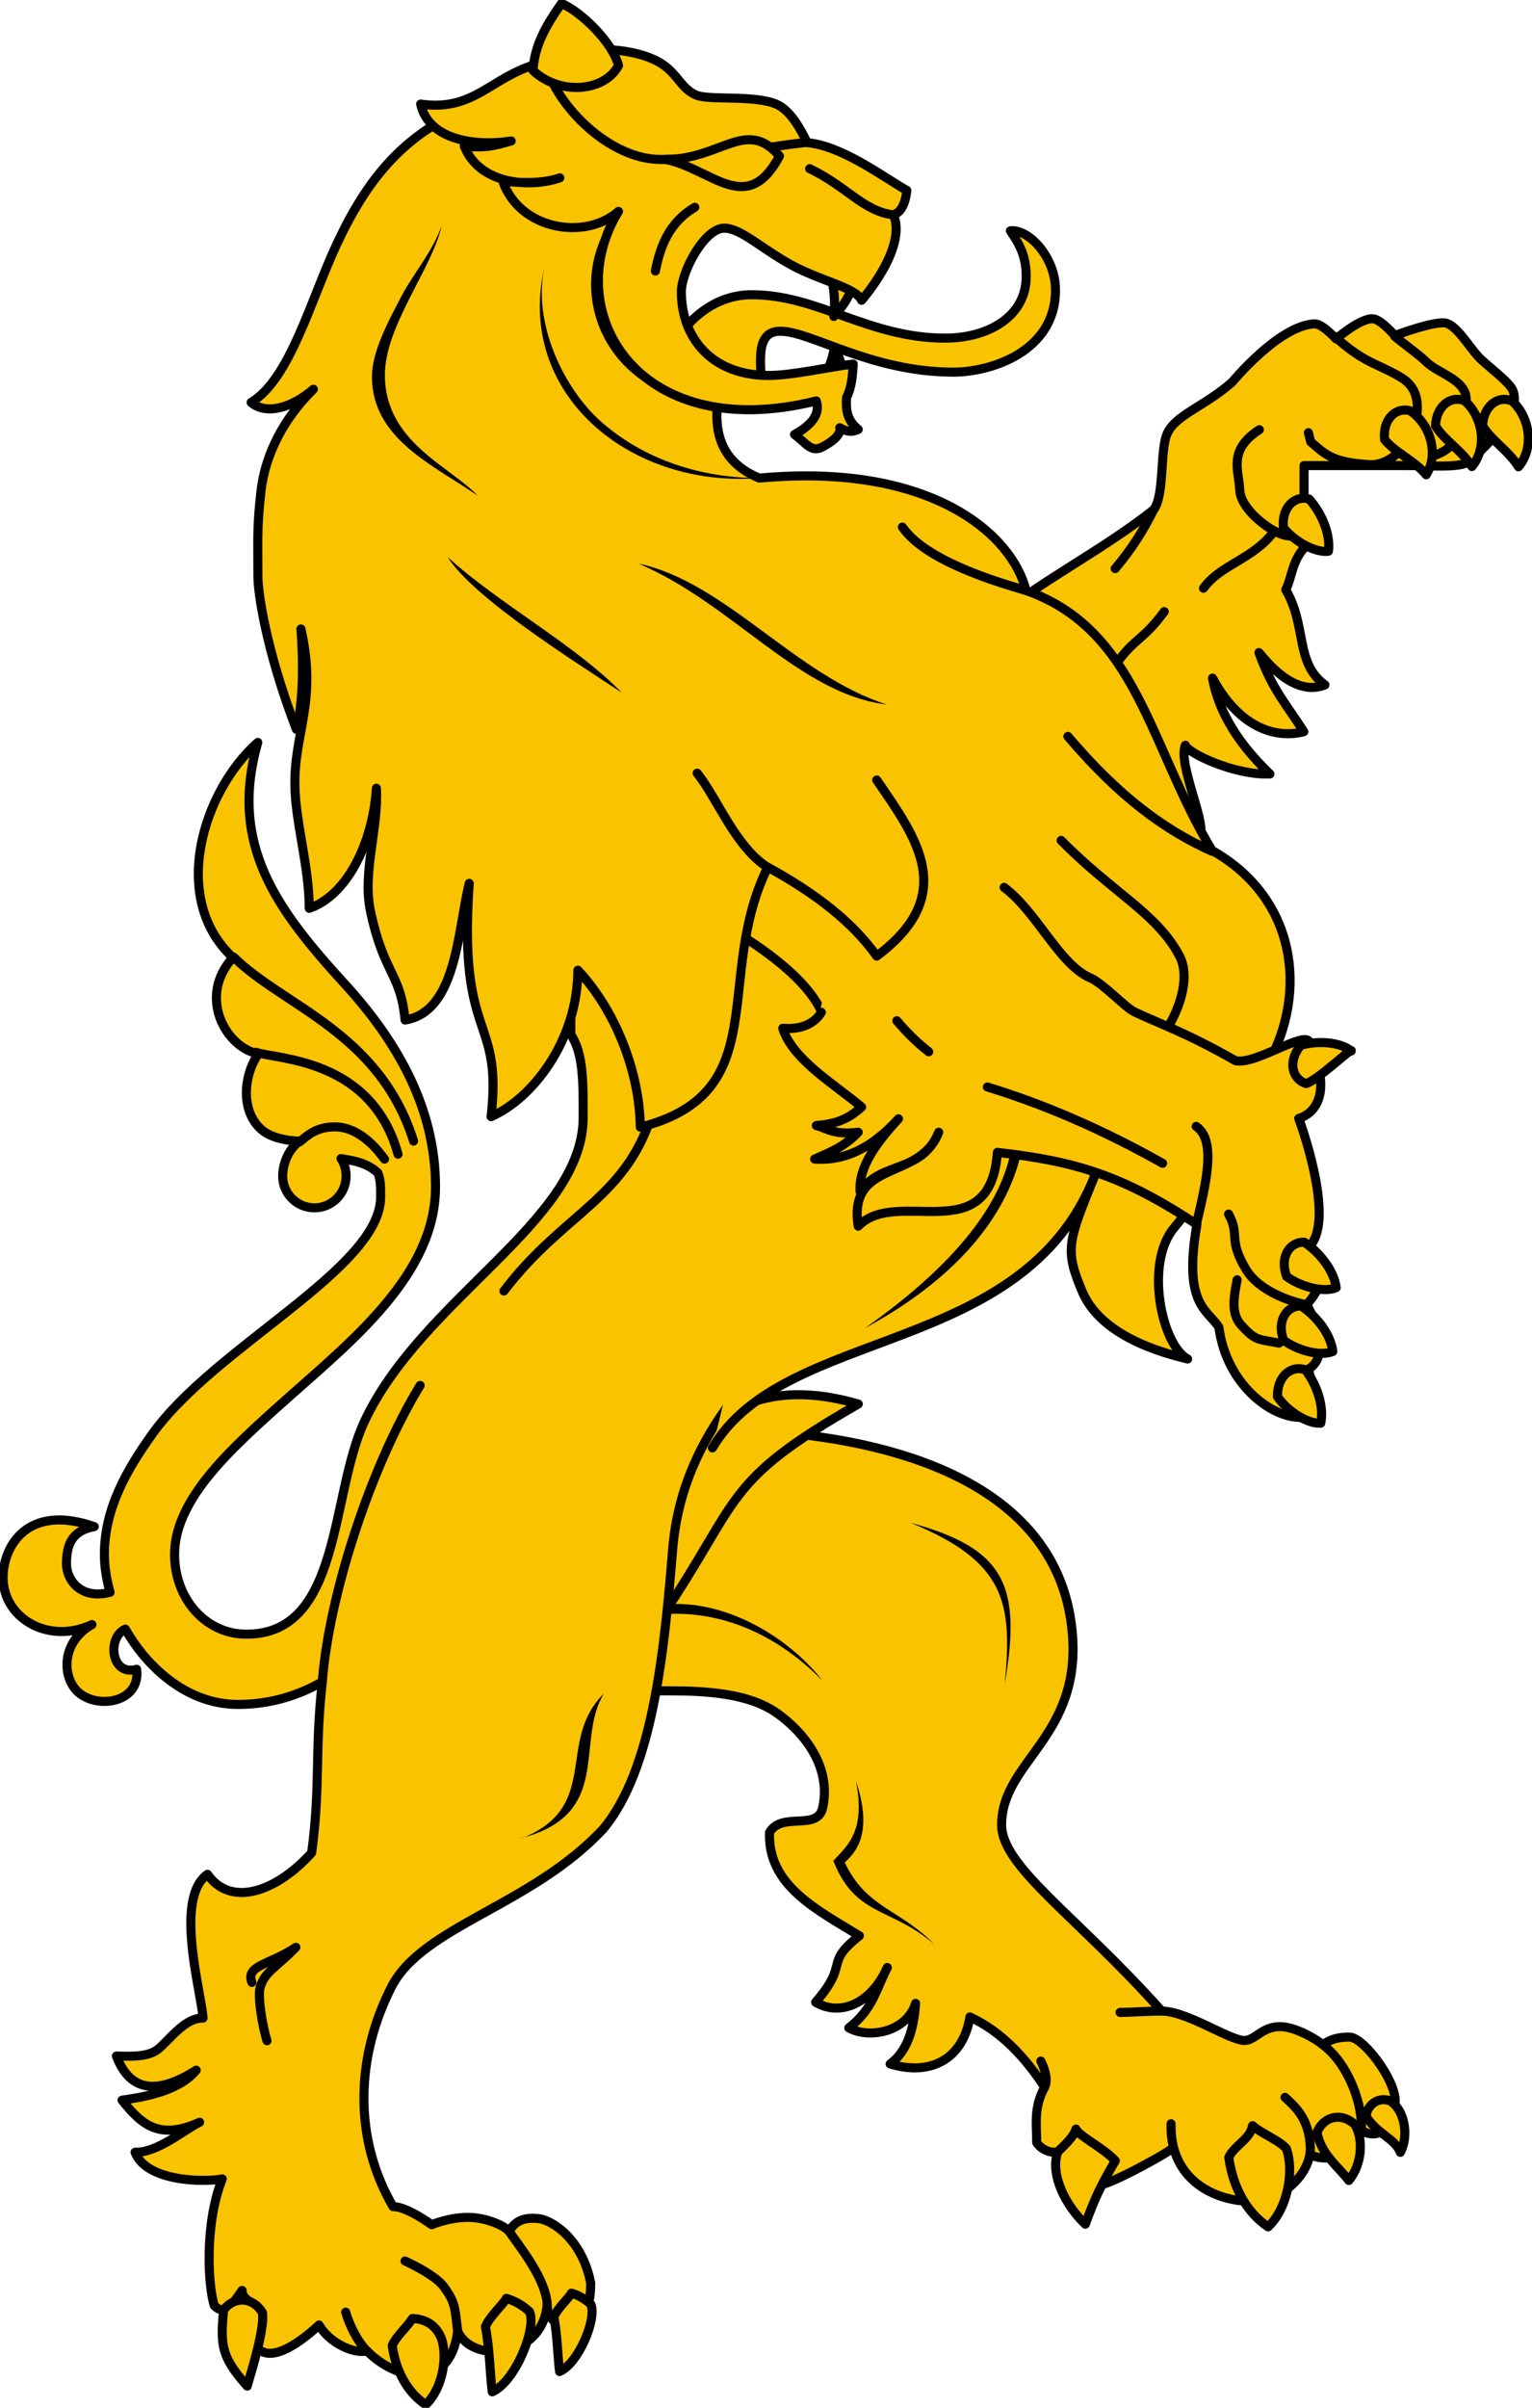 <?xml version="1.0" encoding="UTF-8" standalone="no"?>
<!-- Created with Inkscape (http://www.inkscape.org/) -->

<svg
   xmlns:dc="http://purl.org/dc/elements/1.1/"
   xmlns:cc="http://creativecommons.org/ns#"
   xmlns:rdf="http://www.w3.org/1999/02/22-rdf-syntax-ns#"
   xmlns:svg="http://www.w3.org/2000/svg"
   xmlns="http://www.w3.org/2000/svg"
   xmlns:sodipodi="http://sodipodi.sourceforge.net/DTD/sodipodi-0.dtd"
   xmlns:inkscape="http://www.inkscape.org/namespaces/inkscape"
   width="143.709mm"
   height="225.778mm"
   viewBox="0 0 509.207 800"
   id="svg5136"
   version="1.1"
   inkscape:version="0.91 r13725"
   sodipodi:docname="StylisedLion11.svg">
  <defs
     id="defs5138" />
  <sodipodi:namedview
     id="base"
     pagecolor="#ffffff"
     bordercolor="#666666"
     borderopacity="1.0"
     inkscape:pageopacity="0.0"
     inkscape:pageshadow="2"
     inkscape:zoom="0.83750003"
     inkscape:cx="254.60337"
     inkscape:cy="399.99999"
     inkscape:document-units="px"
     inkscape:current-layer="layer1"
     showgrid="false"
     fit-margin-top="0"
     fit-margin-left="0"
     fit-margin-right="0"
     fit-margin-bottom="0"
     inkscape:window-width="1600"
     inkscape:window-height="837"
     inkscape:window-x="-8"
     inkscape:window-y="-8"
     inkscape:window-maximized="1" />
  <g
     inkscape:label="Layer 1"
     inkscape:groupmode="layer"
     id="layer1"
     transform="translate(1254.313,870.082)">
    <g
       transform="matrix(2.408,0,0,2.408,-50.411,-1062.73)"
       id="g9701">
      <g
         id="g3676"
         transform="matrix(1.25,0,0,-1.25,-390.296,277.831)">
        <path
           id="path3678"
           d="m 0,0 c 16.333,-1.75 29.386,-8.13 30.666,-21.833 1.089,-11.651 -7.792,-14.279 -7.792,-21.346 0,-4.629 8.259,-9.998 17.681,-20.55 2.792,0 7.497,-3.241 9.118,-3.241 1.215,0 1.931,1.528 3.933,1.528 1.636,0 3.92,-1.311 4.722,-1.991 0.964,0.647 1.775,0.834 2.962,0.834 1.533,0 5.045,-4.664 5.045,-7.035 0,-3.349 -2.192,-4.295 -3.749,-3.24 -0.249,-2.728 -4.339,-3.988 -6.155,-2.314 l -14.682,0.313 c -0.937,-0.786 -8.95,-5.1 -8,-3.75 0.792,1.125 -0.458,4.458 -2.458,4.583 -1.375,-0.541 -1.667,-0.666 -2.208,-1.221 -0.876,-0.195 -1.876,0.305 -2.334,1.013 0,1.875 -0.375,3.875 0.875,6.125 -2.125,3.25 -4.75,6.125 -8.25,7.75 -0.75,-4.625 -4.312,-6.563 -8.812,-5.188 1.843,1.375 2.593,3.657 2.812,6.688 -0.963,-3.152 -5.124,-3.958 -7.374,-2.708 2.666,2.083 2.979,4.178 4.25,6.666 C 8.416,-63 5,-64.333 2.333,-62.75 c 3.833,4.417 0.833,4.167 4.833,7.333 -4.601,2.839 -10.167,5.542 -9.917,11.417 1.363,2.336 5.318,0.091 5.875,2.75 1.125,5.375 -3.314,9.253 -5.281,10.562 -3.643,2.423 -9.391,2.313 -13.094,2.313 l -3.102,0 0.034,30.833 L 0,0 Z"
           inkscape:connector-curvature="0"
           style="fill:#f9c300" />
      </g>
      <g
         id="g3680"
         transform="matrix(1.25,0,0,-1.25,-390.296,277.831)">
        <path
           id="path3682"
           d="m 0,0 c 16.333,-1.75 29.386,-8.13 30.666,-21.833 1.089,-11.651 -7.792,-14.279 -7.792,-21.346 0,-4.629 8.259,-9.998 17.681,-20.55 2.792,0 7.497,-3.241 9.118,-3.241 1.215,0 1.931,1.528 3.933,1.528 1.636,0 3.92,-1.311 4.722,-1.991 0.964,0.647 1.775,0.834 2.962,0.834 1.533,0 5.045,-4.664 5.045,-7.035 0,-3.349 -2.192,-4.295 -3.749,-3.24 -0.249,-2.728 -4.339,-3.988 -6.155,-2.314 l -14.682,0.313 c -0.937,-0.786 -8.95,-5.1 -8,-3.75 0.792,1.125 -0.458,4.458 -2.458,4.583 -1.375,-0.541 -1.667,-0.666 -2.208,-1.221 -0.876,-0.195 -1.876,0.305 -2.334,1.013 0,1.875 -0.375,3.875 0.875,6.125 -2.125,3.25 -4.75,6.125 -8.25,7.75 -0.75,-4.625 -4.312,-6.563 -8.812,-5.188 1.843,1.375 2.593,3.657 2.812,6.688 -0.963,-3.152 -5.124,-3.958 -7.374,-2.708 2.666,2.083 2.979,4.178 4.25,6.666 C 8.416,-63 5,-64.333 2.333,-62.75 c 3.833,4.417 0.833,4.167 4.833,7.333 -4.601,2.839 -10.167,5.542 -9.917,11.417 1.363,2.336 5.318,0.091 5.875,2.75 1.125,5.375 -3.314,9.253 -5.281,10.562 -3.643,2.423 -9.391,2.313 -13.094,2.313 l -3.102,0 0.034,30.833 L 0,0 Z"
           inkscape:connector-curvature="0"
           style="fill:none;stroke:#000000;strokeWidth:0.75;stroke-linecap:round;stroke-linejoin:round" />
      </g>
      <g
         id="g3684"
         transform="matrix(1.25,0,0,-1.25,-360.496,111.851)">
        <path
           id="path3686"
           d="m 0,0 c 1.062,-1.554 1.748,-2.845 1.748,-5.049 0,-4.459 -4.276,-6.797 -8.933,-6.797 -8.5,0 -14.006,4.79 -21.361,4.79 -7.08,0 -10.235,-7.938 -10.744,-9.839 l 11.78,0 c 0,2.3 -0.712,5.811 2.093,5.811 3.435,0 10.007,-4.516 19.139,-4.516 4.04,0 11.262,2.218 11.262,9.062 C 4.984,-2.85 1.951,0.256 0,0"
           inkscape:connector-curvature="0"
           style="fill:#f9c300" />
      </g>
      <g
         id="g3688"
         transform="matrix(1.25,0,0,-1.25,-360.496,111.851)">
        <path
           id="path3690"
           d="m 0,0 c 1.062,-1.554 1.748,-2.845 1.748,-5.049 0,-4.459 -4.276,-6.797 -8.933,-6.797 -8.5,0 -14.006,4.79 -21.361,4.79 -7.08,0 -10.235,-7.938 -10.744,-9.839 l 11.78,0 c 0,2.3 -0.712,5.811 2.093,5.811 3.435,0 10.007,-4.516 19.139,-4.516 4.04,0 11.262,2.218 11.262,9.062 C 4.984,-2.85 1.951,0.256 0,0 Z"
           inkscape:connector-curvature="0"
           style="fill:none;stroke:#000000;strokeWidth:0.75;stroke-linecap:round;stroke-linejoin:round" />
      </g>
      <g
         id="g3692"
         transform="matrix(1.25,0,0,-1.25,-406.716,301.311)">
        <path
           id="path3694"
           d="M 0,0 C 6.596,0.025 12.956,-4.222 16.241,-8.49 10.945,-3.093 4.854,-0.829 -0.903,-1.11"
           inkscape:connector-curvature="0" />
      </g>
      <g
         id="g3696"
         transform="matrix(1.25,0,0,-1.25,-381.486,266.661)">
        <path
           id="path3698"
           d="m -33.709,-18.925 c 13.859,2.679 15.929,18.43 33.709,13.268 -15.178,-8.679 -12.799,-10.35 -21.846,-23.688 l -18.328,0 6.465,10.42 z"
           inkscape:connector-curvature="0"
           style="fill:#f9c300;stroke:#000000;strokeWidth:0.75;stroke-linecap:round;stroke-linejoin:round" />
      </g>
      <g
         id="g3700"
         transform="matrix(1.25,0,0,-1.25,-464.376,182.441)">
        <path
           id="path3702"
           d="m 0,0 c -3.236,-11.286 2.067,-18.411 9.625,-26.688 5.835,-6.39 10.001,-13.727 10,-22.375 0,-4.925 -2.376,-9.119 -5.375,-12.749 -2.999,-3.631 -6.722,-6.824 -10.312,-10 -3.591,-3.177 -7.103,-6.298 -9.501,-9.313 -2.397,-3.015 -3.625,-5.791 -3.625,-8.5 0,-4.845 3.378,-8.812 7.938,-8.812 10.507,0 9.226,15.338 13.014,23.459 6.355,13.622 24.166,22.117 24.166,33.583 0,3.876 0.042,7.073 -1.367,9.145 l 0,23.625 34.562,0 L 55.5,-68.937 c -5.786,-6.152 -9.067,-12.605 -9.687,-20.125 -0.926,-11.228 -2.175,-24.308 -7.675,-30.878 -7.925,-8.5 -19.933,-10.7 -23.375,-17.43 -3.922,-7.67 -4.25,-16.69 0.175,-24.25 1.55,0 4.262,-2 4.262,-2 0,0 1.876,0.81 4,0.81 1.93,0 4.013,-0.87 4.563,-1.56 0.784,1.45 2.059,1.53 3.187,1.43 1.5,-0.12 4.875,-2.25 5.813,-7.12 0.012,-6.53 -4.575,-5.44 -4.825,-2.56 -0.665,-5.88 -8.355,-6.3 -9.863,-2.75 -0.849,-6.71 -6.748,-5.49 -10.012,-2.19 -1.655,-0.35 -4.3,1.06 -5.3,2.87 -2.688,-2.5 -5.525,-4.06 -6.813,-2.5 1.438,5.57 -1.624,4.5 -1.687,6.32 -1.185,-1.7 -1.855,-2.84 -3.063,-1.69 -0.687,2.12 -1.122,8.94 0.875,14 -1.773,-0.38 -8.375,-0.38 -9.625,2.94 2.438,-0.07 5.25,2.37 7.125,3.31 -4.437,-2 -6.375,-0.31 -8.562,2.44 2.187,0.31 6.25,0.93 8.187,3.31 -5,-3.19 -7.562,-1.75 -8.812,1.56 1.062,0 3.062,-0.19 4.312,0.56 1.25,0.75 3.063,3.69 5.25,3.63 -0.136,2.7 -3.25,13.25 0.5,15.87 2.5,-3.62 7.5,-2.06 11.5,2.38 0.998,7.45 0.314,11.16 1.175,18.87 -2.604,-1.49 -5.715,-2.5 -9.313,-2.5 -4.351,0 -7.95,2.44 -10.5,5.5 -0.727,0.878 -1.368,1.821 -1.937,2.815 -2.021,-0.886 -1.638,-5.235 1.25,-4.435 0.501,-3.92 -5.007,-4.56 -6.875,-2.07 -1.378,1.84 -1.203,5.219 1.937,7.005 -4.818,-2.24 -9.812,0.711 -9.812,5.188 0,3.509 2.731,8.191 10.062,5.625 -2.462,-0.461 -3.062,-1.968 -3.062,-4.125 0.001,-1.658 1.485,-3.981 4.812,-3.125 -0.375,1.352 -0.625,2.749 -0.625,4.187 0,5.097 2.503,9.388 5.313,13.313 6.905,9.645 25.188,18.254 25.188,26.125 0,0.975 0.032,1.867 -0.313,2.687 -1.245,1.106 -2.532,1.307 -4.062,1.562 0.377,-0.558 0.562,-1.213 0.562,-1.937 0,-1.929 -1.57,-3.5 -3.5,-3.5 -1.929,0 -3.5,1.571 -3.5,3.5 0,1.429 0.679,3.009 1.875,3.875 -0.968,-0.031 -3.019,0.268 -4.125,1.187 -2.507,2.085 -2.038,6.152 -0.437,8.438 -3.576,0.676 -6.761,6.284 -2.813,10.625 C -9.759,-17.251 -6.08,-5.377 0,0"
           inkscape:connector-curvature="0"
           style="fill:#f9c300" />
      </g>
      <g
         id="g3704"
         transform="matrix(1.25,0,0,-1.25,-464.376,182.441)">
        <path
           id="path3706"
           d="m 0,0 c -3.236,-11.286 2.067,-18.411 9.625,-26.688 5.835,-6.39 10.001,-13.727 10,-22.375 0,-4.925 -2.376,-9.119 -5.375,-12.749 -2.999,-3.631 -6.722,-6.824 -10.312,-10 -3.591,-3.177 -7.103,-6.298 -9.501,-9.313 -2.397,-3.015 -3.625,-5.791 -3.625,-8.5 0,-4.845 3.378,-8.812 7.938,-8.812 10.507,0 9.226,15.338 13.014,23.459 6.355,13.622 24.166,22.117 24.166,33.583 0,3.876 0.042,7.073 -1.367,9.145 l 0,23.625 34.562,0 L 55.5,-68.937 c -5.786,-6.152 -9.067,-12.605 -9.687,-20.125 -0.926,-11.228 -2.175,-24.308 -7.675,-30.878 -7.925,-8.5 -19.933,-10.7 -23.375,-17.43 -3.922,-7.67 -4.25,-16.69 0.175,-24.25 1.55,0 4.262,-2 4.262,-2 0,0 1.876,0.81 4,0.81 1.93,0 4.013,-0.87 4.563,-1.56 0.784,1.45 2.059,1.53 3.187,1.43 1.5,-0.12 4.875,-2.25 5.813,-7.12 0.012,-6.53 -4.575,-5.44 -4.825,-2.56 -0.665,-5.88 -8.355,-6.3 -9.863,-2.75 -0.849,-6.71 -6.748,-5.49 -10.012,-2.19 -1.655,-0.35 -4.3,1.06 -5.3,2.87 -2.688,-2.5 -5.525,-4.06 -6.813,-2.5 1.438,5.57 -1.624,4.5 -1.687,6.32 -1.185,-1.7 -1.855,-2.84 -3.063,-1.69 -0.687,2.12 -1.122,8.94 0.875,14 -1.773,-0.38 -8.375,-0.38 -9.625,2.94 2.438,-0.07 5.25,2.37 7.125,3.31 -4.437,-2 -6.375,-0.31 -8.562,2.44 2.187,0.31 6.25,0.93 8.187,3.31 -5,-3.19 -7.562,-1.75 -8.812,1.56 1.062,0 3.062,-0.19 4.312,0.56 1.25,0.75 3.063,3.69 5.25,3.63 -0.136,2.7 -3.25,13.25 0.5,15.87 2.5,-3.62 7.5,-2.06 11.5,2.38 0.998,7.45 0.314,11.16 1.175,18.87 -2.604,-1.49 -5.715,-2.5 -9.313,-2.5 -4.351,0 -7.95,2.44 -10.5,5.5 -0.727,0.878 -1.368,1.821 -1.937,2.815 -2.021,-0.886 -1.638,-5.235 1.25,-4.435 0.501,-3.92 -5.007,-4.56 -6.875,-2.07 -1.378,1.84 -1.203,5.219 1.937,7.005 -4.818,-2.24 -9.812,0.711 -9.812,5.188 0,3.509 2.731,8.191 10.062,5.625 -2.462,-0.461 -3.062,-1.968 -3.062,-4.125 0.001,-1.658 1.485,-3.981 4.812,-3.125 -0.375,1.352 -0.625,2.749 -0.625,4.187 0,5.097 2.503,9.388 5.313,13.313 6.905,9.645 25.188,18.254 25.188,26.125 0,0.975 0.032,1.867 -0.313,2.687 -1.245,1.106 -2.532,1.307 -4.062,1.562 0.377,-0.558 0.562,-1.213 0.562,-1.937 0,-1.929 -1.57,-3.5 -3.5,-3.5 -1.929,0 -3.5,1.571 -3.5,3.5 0,1.429 0.679,3.009 1.875,3.875 -0.968,-0.031 -3.019,0.268 -4.125,1.187 -2.507,2.085 -2.038,6.152 -0.437,8.438 -3.576,0.676 -6.761,6.284 -2.813,10.625 C -9.759,-17.251 -6.08,-5.377 0,0 Z"
           inkscape:connector-curvature="0"
           style="fill:none;stroke:#000000;strokeWidth:0.75;stroke-linecap:round;stroke-linejoin:round" />
      </g>
      <g
         id="g3708"
         transform="matrix(1.25,0,0,-1.25,-409.696,232.751)">
        <path
           id="path3710"
           d="M 0,0 C -2.731,-10.06 -9.907,-11.523 -16.565,-20.31"
           inkscape:connector-curvature="0"
           style="fill:none;stroke:#000000;strokeWidth:0.75;stroke-linecap:round;stroke-linejoin:round" />
      </g>
      <g
         id="g3712"
         transform="matrix(1.25,0,0,-1.25,-441.966,271.161)">
        <path
           id="path3714"
           d="M 0,0 C -5.5,-9 -10.083,-23.25 -10.805,-32.709"
           inkscape:connector-curvature="0"
           style="fill:none;stroke:#000000;strokeWidth:0.75;stroke-linecap:round;stroke-linejoin:round" />
      </g>
      <g
         id="g3716"
         transform="matrix(1.25,0,0,-1.25,-364.136,166.481)">
        <path
           id="path3718"
           d="m 0,0 0,-23.586 23.789,0.371 c 0.968,1.203 -2.442,8.095 -1.554,10.132 0.215,-0.834 5.416,-3.334 9.333,-3.167 -2.417,2.333 -5.5,5.917 -6.333,10.583 3.083,-5.75 7.25,-6.666 10.083,-5.916 -1.916,3 -3.5,4.666 -4.957,8.733 0.618,-0.683 3.79,-4.983 7.29,-3.567 -3.333,2.417 -1.977,6.529 -4.333,10.5 0.662,1.248 0.681,3.121 2.024,4.595 l 0,9.113 11.205,0 c 3.364,0 6.426,-0.329 7.328,0.649 1.222,1.327 5.594,5.015 4.526,7.643 -0.396,0.98 -2.963,2.8 -3.833,3.75 -1.004,1.099 -2.328,3.329 -3.5,3.667 -1.205,0.348 -5.71,-1.359 -5.71,-1.359 0,0 -1.499,1.78 -2.407,1.851 -1.387,0.109 -4.072,-2.221 -4.072,-2.221 0,0 -1.53,1.714 -2.407,1.666 C 32.502,33.217 27.401,27 27.401,27 24.226,24.236 21.202,23.421 20.235,21.333 19.417,19.569 19.95,14.465 18.735,12.917 12.568,8.083 6.568,5.333 0,0"
           inkscape:connector-curvature="0"
           style="fill:#f9c300" />
      </g>
      <g
         id="g3720"
         transform="matrix(1.25,0,0,-1.25,-364.136,166.481)">
        <path
           id="path3722"
           d="m 0,0 0,-23.586 23.789,0.371 c 0.968,1.203 -2.442,8.095 -1.554,10.132 0.215,-0.834 5.416,-3.334 9.333,-3.167 -2.417,2.333 -5.5,5.917 -6.333,10.583 3.083,-5.75 7.25,-6.666 10.083,-5.916 -1.916,3 -3.5,4.666 -4.957,8.733 0.618,-0.683 3.79,-4.983 7.29,-3.567 -3.333,2.417 -1.977,6.529 -4.333,10.5 0.662,1.248 0.681,3.121 2.024,4.595 l 0,9.113 11.205,0 c 3.364,0 6.426,-0.329 7.328,0.649 1.222,1.327 5.594,5.015 4.526,7.643 -0.396,0.98 -2.963,2.8 -3.833,3.75 -1.004,1.099 -2.328,3.329 -3.5,3.667 -1.205,0.348 -5.71,-1.359 -5.71,-1.359 0,0 -1.499,1.78 -2.407,1.851 -1.387,0.109 -4.072,-2.221 -4.072,-2.221 0,0 -1.53,1.714 -2.407,1.666 C 32.502,33.217 27.401,27 27.401,27 24.226,24.236 21.202,23.421 20.235,21.333 19.417,19.569 19.95,14.465 18.735,12.917 12.568,8.083 6.568,5.333 0,0 Z"
           inkscape:connector-curvature="0"
           style="fill:none;stroke:#000000;strokeWidth:0.75;stroke-linecap:round;stroke-linejoin:round" />
      </g>
      <g
         id="g3724"
         transform="matrix(1.25,0,0,-1.25,-339.256,164.391)">
        <path
           id="path3726"
           d="M 0,0 C -2.333,-3.167 -3.25,-2.917 -5.166,-5.583"
           inkscape:connector-curvature="0"
           style="fill:none;stroke:#000000;strokeWidth:0.75;stroke-linecap:round;stroke-linejoin:round" />
      </g>
      <g
         id="g3728"
         transform="matrix(1.25,0,0,-1.25,-324.046,153.251)">
        <path
           id="path3730"
           d="M 0,0 C -2.333,-3.167 -5.917,-3.667 -7.833,-6.333"
           inkscape:connector-curvature="0"
           style="fill:none;stroke:#000000;strokeWidth:0.75;stroke-linecap:round;stroke-linejoin:round" />
      </g>
      <g
         id="g3732"
         transform="matrix(1.25,0,0,-1.25,-340.716,150.331)">
        <path
           id="path3734"
           d="M 0,0 C -1.167,-2.333 -2.417,-4.333 -4.25,-6.5"
           inkscape:connector-curvature="0"
           style="fill:none;stroke:#000000;strokeWidth:0.75;stroke-linecap:round;stroke-linejoin:round" />
      </g>
      <g
         id="g3736"
         transform="matrix(1.25,0,0,-1.25,-307.436,126.411)">
        <path
           id="path3738"
           d="M 0,0 C 0.871,-0.739 2.716,-2.06 3.46,-2.798 4.417,-3.749 6.229,-4.333 7.21,-5.381 8.65,-6.919 7.372,-8.305 7.22,-9.998 7.06,-11.796 5.47,-12.813 4.351,-13.145"
           inkscape:connector-curvature="0"
           style="fill:none;stroke:#000000;strokeWidth:0.75;stroke-linecap:round;stroke-linejoin:round" />
      </g>
      <g
         id="g3740"
         transform="matrix(1.25,0,0,-1.25,-315.766,126.411)">
        <path
           id="path3742"
           d="m 0,0 c 0.949,-0.831 2,-1.737 3.402,-2.526 1.204,-0.676 2.711,-1.225 4.096,-2.102 2.065,-1.31 1.866,-3.756 1.203,-5.647 -0.746,-2.128 -2.762,-4.012 -4.813,-3.888 -3.978,0.239 -4.812,1.02 -6.513,2.532 l -0.25,1"
           inkscape:connector-curvature="0"
           style="fill:none;stroke:#000000;strokeWidth:0.75;stroke-linecap:round;stroke-linejoin:round" />
      </g>
      <g
         id="g3744"
         transform="matrix(1.25,0,0,-1.25,-326.126,139.291)">
        <path
           id="path3746"
           d="m 0,0 c -3.5,-2.25 -2.261,-4.479 -2.169,-6.642 0.092,-2.125 3.155,-4.406 4.629,-4.906 1.475,-0.5 2.594,-0.005 3.61,0.555"
           inkscape:connector-curvature="0"
           style="fill:none;stroke:#000000;strokeWidth:0.75;stroke-linecap:round;stroke-linejoin:round" />
      </g>
      <g
         id="g3748"
         transform="matrix(1.25,0,0,-1.25,-386.586,219.561)">
        <path
           id="path3750"
           d="M 0,0 C -1.89,4.183 -8.075,7.968 -10.553,9.442"
           inkscape:connector-curvature="0"
           style="fill:none;stroke:#000000;strokeWidth:0.75;stroke-linecap:round;stroke-linejoin:round" />
      </g>
      <g
         id="g3752"
         transform="matrix(1.25,0,0,-1.25,-401.626,279.781)">
        <path
           id="path3754"
           d="m 0,0 c 8.059,13.573 34.319,9.921 42.213,30.032 -2.963,-7.282 -3.309,-8.157 -1.4,-12.719 1.437,-3.438 5.333,-6 11.666,-7.5 -2.847,1.517 -4.799,10.567 -1.479,14.5 4.268,5.056 7.837,13.472 10.467,18.309 4.168,7.665 3.119,18.009 -6.295,23.327 -6.962,11.578 -8.23,24.336 -20.55,28.697 -1.447,6.044 -10.309,14.164 -29.436,12.404 -3.407,1.38 -5.561,4.25 -4.352,9.72 -8.088,1.85 -13.735,10.73 -8.979,21.57 l -16.478,10.37 c -9.328,-2.76 -13.684,-9.1 -16.783,-15.68 -2.983,-6.33 -5.195,-15.01 -9.531,-17.63 1.75,-1.5 4.695,-0.45 6.874,1.46 -3.24,-3.2 -5.322,-7.13 -5.791,-11.3 -0.449,-3.99 -0.333,-5.1 -0.333,-9.414 0,-1.613 0.833,-7.917 4.25,-16.833 0.5,2 0.916,5.416 0.5,11.083 1.833,-8.083 -0.783,-11.451 -0.667,-17.333 0.083,-4.145 1.583,-8.917 1.583,-13.5 4,1.333 7,6.916 7.417,13.25 0.25,-4.334 -1.551,-9.278 -0.667,-13.5 1.489,-7.09 3.315,-6.783 3.834,-12.084 5.677,0.926 5.792,9.771 7.083,15.084 -1.232,-17.65 3.695,-14.396 2.417,-25.75 4.489,1.954 9.537,8.289 9.583,16.166 4.039,-4.306 6.803,-11.047 6.894,-17.328 14.916,3.783 8.023,16.415 14.071,28.697 5.16,-2.811 9.339,-6.015 12.034,-9.813 9.119,6.806 4.326,13.114 0,19.44"
           inkscape:connector-curvature="0"
           style="fill:#f9c300;stroke:#000000;strokeWidth:0.75;stroke-linecap:round;stroke-linejoin:round" />
      </g>
      <g
         id="g3756"
         transform="matrix(1.25,0,0,-1.25,-384.766,127.881)">
        <path
           id="path3758"
           d="M 0,0 C 0.652,-1.32 0.968,-2.517 1.029,-3.662 0.551,-4.002 -0.65,-4.145 -1.687,-4.32 -0.835,-2.963 -0.26,-1.532 0,0 M -0.453,8.022 C 0.491,7.56 1.613,7.086 1.975,6.624 1.591,5.543 0.918,4.453 -0.082,3.374 0.104,4.916 -0.021,6.479 -0.453,8.022"
           inkscape:connector-curvature="0"
           style="fill:#f9c300" />
      </g>
      <g
         id="g3760"
         transform="matrix(1.25,0,0,-1.25,-384.766,127.881)">
        <path
           id="path3762"
           d="M 0,0 C 0.652,-1.32 0.968,-2.517 1.029,-3.662 0.551,-4.002 -0.65,-4.145 -1.687,-4.32 -0.835,-2.963 -0.26,-1.532 0,0 Z M -0.453,8.022 C 0.491,7.56 1.613,7.086 1.975,6.624 1.591,5.543 0.918,4.453 -0.082,3.374 0.104,4.916 -0.021,6.479 -0.453,8.022 Z"
           inkscape:connector-curvature="0"
           style="fill:none;stroke:#000000;strokeWidth:0.75;stroke-linecap:round;stroke-linejoin:round" />
      </g>
      <g
         id="g3764"
         transform="matrix(1.25,0,0,-1.25,-353.486,195.961)">
        <path
           id="path3766"
           d="m 0,0 c 5.636,-5.747 10.647,-8.082 13.09,-12.802 1.357,-2.624 -0.339,-7.094 -2.723,-9.785"
           inkscape:connector-curvature="0"
           style="fill:none;stroke:#000000;strokeWidth:0.75;stroke-linecap:round;stroke-linejoin:round" />
      </g>
      <g
         id="g3768"
         transform="matrix(1.25,0,0,-1.25,-441.896,94.361)">
        <path
           id="path3770"
           d="M 0,0 C 0.906,-4.061 6.18,-4.681 9.998,-4.073 8.561,-4.477 7.205,-4.941 4.813,-4.628 c 1.674,-4.302 7.324,-4.64 10.553,-3.518 -1.803,-0.603 -3.841,-0.603 -6.294,-0.37 1.851,-5.35 9.072,-6.59 12.774,-3.333 -6.615,-10.739 1.832,-25.884 21.846,-20.921 0.433,-1.357 -0.37,-2.591 -2.407,-3.702 1.297,-0.975 1.84,-2.015 3.055,-1.389 1.135,0.585 2.123,1.389 1.945,2.13 0.587,-0.336 1.205,-0.581 2.035,-0.186 -1.412,1.173 -1.32,2.345 -1.295,3.518 0.559,1.078 0.666,2.382 0.741,3.703 -2.688,-0.321 -6.731,-1.262 -9.348,-1.262 -6.22,0 -9.629,4.108 -9.629,9.223 0,2.277 2.576,7.035 4.721,7.035 1.881,0 4.095,-2.255 7.486,-4.093 3.27,-1.773 7.055,-2.456 7.695,-3.868 0,0 5.079,5.763 3.518,9.442 1.123,0.346 1.378,1.851 1.48,2.684 -2.746,1.577 -7.158,4.923 -11.015,5.277 -0.64,1.35 -1.831,3.603 -3.425,4.258 -2.541,1.045 -7.485,0.36 -8.886,1.018 -2.418,1.135 -1.9,3.696 -7.313,4.721 C 18.694,6.564 15.959,5.251 12.959,4.443 7.773,3.046 5.943,-0.864 0,0"
           inkscape:connector-curvature="0"
           style="fill:#f9c300" />
      </g>
      <g
         id="g3772"
         transform="matrix(1.25,0,0,-1.25,-441.896,94.361)">
        <path
           id="path3774"
           d="M 0,0 C 0.906,-4.061 6.18,-4.681 9.998,-4.073 8.561,-4.477 7.205,-4.941 4.813,-4.628 c 1.674,-4.302 7.324,-4.64 10.553,-3.518 -1.803,-0.603 -3.841,-0.603 -6.294,-0.37 1.851,-5.35 9.072,-6.59 12.774,-3.333 -6.615,-10.739 1.832,-25.884 21.846,-20.921 0.433,-1.357 -0.37,-2.591 -2.407,-3.702 1.297,-0.975 1.84,-2.015 3.055,-1.389 1.135,0.585 2.123,1.389 1.945,2.13 0.587,-0.336 1.205,-0.581 2.035,-0.186 -1.412,1.173 -1.32,2.345 -1.295,3.518 0.559,1.078 0.666,2.382 0.741,3.703 -2.688,-0.321 -6.731,-1.262 -9.348,-1.262 -6.22,0 -9.629,4.108 -9.629,9.223 0,2.277 2.576,7.035 4.721,7.035 1.881,0 4.095,-2.255 7.486,-4.093 3.27,-1.773 7.055,-2.456 7.695,-3.868 0,0 5.079,5.763 3.518,9.442 1.123,0.346 1.378,1.851 1.48,2.684 -2.746,1.577 -7.158,4.923 -11.015,5.277 -0.64,1.35 -1.831,3.603 -3.425,4.258 -2.541,1.045 -7.485,0.36 -8.886,1.018 -2.418,1.135 -1.9,3.696 -7.313,4.721 C 18.694,6.564 15.959,5.251 12.959,4.443 7.773,3.046 5.943,-0.864 0,0 Z"
           inkscape:connector-curvature="0"
           style="fill:none;stroke:#000000;strokeWidth:0.75;stroke-linecap:round;stroke-linejoin:round" />
      </g>
      <g
         id="g3776"
         transform="matrix(1.25,0,0,-1.25,-388.896,99.691)">
        <path
           id="path3778"
           d="m 0,0 c -4.908,-0.471 -9.578,-1.851 -15.922,-1.851 -5.488,0 -11.428,5.703 -12.774,10.738"
           inkscape:connector-curvature="0"
           style="fill:none;stroke:#000000;strokeWidth:0.75;stroke-linecap:round;stroke-linejoin:round" />
      </g>
      <g
         id="g3780"
         transform="matrix(1.25,0,0,-1.25,-414.586,109.171)">
        <path
           id="path3782"
           d="M 0,0 C -4.874,-7.914 -1.57,-18.22 8.516,-21.109 -2.992,-18.814 -6.02,-6.802 0,0"
           inkscape:connector-curvature="0" />
      </g>
      <g
         id="g3784"
         transform="matrix(1.25,0,0,-1.25,-392.366,101.541)">
        <path
           id="path3786"
           d="M 0,0 C -3.663,4.275 -6.441,-0.37 -12.589,-0.37 -7.467,-1.373 -3.641,-6.795 0,0"
           inkscape:connector-curvature="0"
           style="fill:#f9c300" />
      </g>
      <g
         id="g3788"
         transform="matrix(1.25,0,0,-1.25,-392.366,101.541)">
        <path
           id="path3790"
           d="M 0,0 C -3.663,4.275 -6.441,-0.37 -12.589,-0.37 -7.467,-1.373 -3.641,-6.795 0,0 Z"
           inkscape:connector-curvature="0"
           style="fill:none;stroke:#000000;strokeWidth:0.75;stroke-linecap:round;stroke-linejoin:round" />
      </g>
      <g
         id="g3792"
         transform="matrix(1.25,0,0,-1.25,-414.586,89.041)">
        <path
           id="path3794"
           d="m 0,0 c -1.489,-2.861 -6.423,-3.37 -9.441,-0.556 0.16,2.827 1.506,5.073 3.146,7.406 C -4.154,5.94 -0.68,2.612 0,0"
           inkscape:connector-curvature="0"
           style="fill:#f9c300" />
      </g>
      <g
         id="g3796"
         transform="matrix(1.25,0,0,-1.25,-414.586,89.041)">
        <path
           id="path3798"
           d="m 0,0 c -1.489,-2.861 -6.423,-3.37 -9.441,-0.556 0.16,2.827 1.506,5.073 3.146,7.406 C -4.154,5.94 -0.68,2.612 0,0 Z"
           inkscape:connector-curvature="0"
           style="fill:none;stroke:#000000;strokeWidth:0.75;stroke-linecap:round;stroke-linejoin:round" />
      </g>
      <g
         id="g3800"
         transform="matrix(1.25,0,0,-1.25,-376.746,109.641)">
        <path
           id="path3802"
           d="M 0,0 C -3.265,0.435 -5.101,3.154 -9.164,5.091"
           inkscape:connector-curvature="0"
           style="fill:none;stroke:#000000;strokeWidth:0.75;stroke-linecap:round;stroke-linejoin:round" />
      </g>
      <g
         id="g3804"
         transform="matrix(1.25,0,0,-1.25,-424.766,116.651)">
        <path
           id="path3806"
           d="m 0,0 c -1.459,-6.388 2.21,-13.747 6.323,-17.318 5.324,-4.623 11.883,-6.135 17.375,-6.135 C 9.212,-24.602 -3.352,-13.972 0,0"
           inkscape:connector-curvature="0" />
      </g>
      <g
         id="g3808"
         transform="matrix(1.25,0,0,-1.25,-358.346,161.481)">
        <path
           id="path3810"
           d="M 0,0 C -2.922,0.874 -10.977,3.167 -13.644,7"
           inkscape:connector-curvature="0"
           style="fill:none;stroke:#000000;strokeWidth:0.75;stroke-linecap:round;stroke-linejoin:round" />
      </g>
      <g
         id="g3812"
         transform="matrix(1.25,0,0,-1.25,-332.656,197.461)">
        <path
           id="path3814"
           d="M 0,0 C -6.596,2.938 -11.533,7.536 -15.922,12.682"
           inkscape:connector-curvature="0"
           style="fill:none;stroke:#000000;strokeWidth:0.75;stroke-linecap:round;stroke-linejoin:round" />
      </g>
      <g
         id="g3816"
         transform="matrix(1.25,0,0,-1.25,-377.556,177.211)">
        <path
           id="path3818"
           d="M 0,0 C -9.662,1.153 -16.965,11.099 -27.4,15.551 -17.798,13.505 -10.032,3.189 0,0"
           inkscape:connector-curvature="0" />
      </g>
      <g
         id="g3820"
         transform="matrix(1.25,0,0,-1.25,-414.116,175.591)">
        <path
           id="path3822"
           d="M 0,0 C -5.088,3.363 -16.4,10.451 -19.255,14.996 -13.742,9.93 -5.175,5.319 0,0"
           inkscape:connector-curvature="0" />
      </g>
      <g
         id="g3824"
         transform="matrix(1.25,0,0,-1.25,-438.996,111.141)">
        <path
           id="path3826"
           d="m 0,0 c -1.009,-2.877 -3.039,-5.156 -4.398,-7.707 -1.901,-3.564 -3.3,-6.465 -3.3,-8.957 0,-6.882 6.819,-9.77 11.678,-13.144 -3.095,3.285 -10.248,5.93 -10.248,13.328 0,5.45 5.207,11.704 6.268,16.48"
           inkscape:connector-curvature="0" />
      </g>
      <g
         id="g3828"
         transform="matrix(1.25,0,0,-1.25,-393.926,199.721)">
        <path
           id="path3830"
           d="M 0,0 C -3.596,2.216 -5.654,7.74 -7.844,10.428"
           inkscape:connector-curvature="0"
           style="fill:none;stroke:#000000;strokeWidth:0.75;stroke-linecap:round;stroke-linejoin:round" />
      </g>
      <g
         id="g3832"
         transform="matrix(1.25,0,0,-1.25,-404.056,108.601)">
        <path
           id="path3834"
           d="M 0,0 C -2.748,-1.624 -3.809,-4.186 -4.35,-7.035"
           inkscape:connector-curvature="0"
           style="fill:none;stroke:#000000;strokeWidth:0.75;stroke-linecap:round;stroke-linejoin:round" />
      </g>
      <g
         id="g3836"
         transform="matrix(1.25,0,0,-1.25,-358.876,238.481)">
        <path
           id="path3838"
           d="M 0,0 C -1.796,-8.7 -9.001,-15.309 -17.327,-19.799 -8.364,-13.49 -2.19,-6.611 -1.144,0.293"
           inkscape:connector-curvature="0" />
      </g>
      <g
         id="g3840"
         transform="matrix(1.25,0,0,-1.25,-386.586,219.681)">
        <path
           id="path3842"
           d="m 0,0 c -0.705,-1.155 -2.09,-1.95 -4.258,-1.759 1.018,-3.472 6.11,-6.457 8.701,-8.701 -1.076,-0.932 -2.228,-1.831 -4.999,-2.037 1.298,-0.369 1.97,-1.052 4.628,-0.74 -1.603,-1.68 -3.209,-2.224 -4.812,-2.963 4.151,-0.295 7.148,2.136 9.256,4.444 -2.287,-2.487 -4.459,-5.276 -4.233,-8.057 2.283,3.46 6.776,1.942 8.676,6.576 -2.062,-5.428 -10.06,-2.962 -8.887,-10.368 4.272,4.422 14.566,-2.778 15.367,8.146 8.603,-0.976 13.86,-2.545 22.032,-7.961 -1.546,-8.909 1.166,-9.363 2.431,-11.351 0.813,-6.25 5.715,-9.937 8.938,-9.937 2.116,1.771 1.615,2.613 0.937,5.312 2.17,1.276 1.205,4.795 -0.187,7.125 2.272,2.531 2.031,4.896 0.375,6.5 2.845,3.105 -1.25,14.063 -1.25,14.063 0,0 4.562,1 1.187,8.437 -0.579,1.275 -6.013,-2.587 -8.187,-2.062 -5.546,3.163 -8.405,4.07 -11.125,5.375 -1.08,0.518 -3.471,3.146 -4.875,3.75 -3.456,1.487 -5.836,7.206 -9.535,10.001"
           inkscape:connector-curvature="0"
           style="fill:#f9c300;stroke:#000000;strokeWidth:0.75;stroke-linecap:round;stroke-linejoin:round" />
      </g>
      <g
         id="g3844"
         transform="matrix(1.25,0,0,-1.25,-323.426,265.331)">
        <path
           id="path3846"
           d="M 0,0 C -2.261,0.479 -2.489,0.204 -3.938,1.75 -5.25,3 -5.098,4.583 -4.613,6.991"
           inkscape:connector-curvature="0"
           style="fill:none;stroke:#000000;strokeWidth:0.75;stroke-linecap:round;stroke-linejoin:round" />
      </g>
      <g
         id="g3848"
         transform="matrix(1.25,0,0,-1.25,-319.596,260.021)">
        <path
           id="path3850"
           d="M 0,0 C -1.498,0.247 -5.205,1.417 -6.688,3.875 -8.739,7.274 -7.325,7.638 -8.625,10"
           inkscape:connector-curvature="0"
           style="fill:none;stroke:#000000;strokeWidth:0.75;stroke-linecap:round;stroke-linejoin:round" />
      </g>
      <g
         id="g3852"
         transform="matrix(1.25,0,0,-1.25,-334.856,249.071)">
        <path
           id="path3854"
           d="M 0,0 C 1.104,4.667 2.263,9.384 0,10.923"
           inkscape:connector-curvature="0"
           style="fill:none;stroke:#000000;strokeWidth:0.75;stroke-linecap:round;stroke-linejoin:round" />
      </g>
      <g
         id="g3856"
         transform="matrix(1.25,0,0,-1.25,-339.486,240.511)">
        <path
           id="path3858"
           d="M 0,0 C -6.837,3.841 -13.251,6.556 -19.348,8.423"
           inkscape:connector-curvature="0"
           style="fill:none;stroke:#000000;strokeWidth:0.75;stroke-linecap:round;stroke-linejoin:round" />
      </g>
      <g
         id="g3860"
         transform="matrix(1.25,0,0,-1.25,-376.166,220.841)">
        <path
           id="path3862"
           d="M 0,0 C 1.055,-1.26 2.216,-2.412 3.518,-3.425"
           inkscape:connector-curvature="0"
           style="fill:none;stroke:#000000;strokeWidth:0.75;stroke-linecap:round;stroke-linejoin:round" />
      </g>
      <g
         id="g3864"
         transform="matrix(1.25,0,0,-1.25,-416.616,313.691)">
        <path
           id="path3866"
           d="m 0,0 c -3.2,-5.266 1.05,-13.202 -8.957,-15.907 l -0.207,-0.107 C -0.202,-12.497 -5.352,-5.294 0,0"
           inkscape:connector-curvature="0" />
      </g>
      <g
         id="g3868"
         transform="matrix(1.25,0,0,-1.25,-463.106,361.581)">
        <path
           id="path3870"
           d="M 0,0 C -0.497,1.54 -1.035,4.856 -0.767,5.835 -0.277,7.622 0.938,8 3.188,10.313 0.438,8.438 -2.433,8.328 -1.665,6.44"
           inkscape:connector-curvature="0"
           style="fill:none;stroke:#000000;strokeWidth:0.75;stroke-linecap:round;stroke-linejoin:round" />
      </g>
      <g
         id="g3872"
         transform="matrix(1.25,0,0,-1.25,-374.256,290.121)">
        <path
           id="path3874"
           d="M 0,0 C 10.393,-2.835 12.27,-6.876 10.383,-17.791 11.264,-8.794 10.461,-4.282 0,0"
           inkscape:connector-curvature="0" />
      </g>
      <g
         id="g3876"
         transform="matrix(1.25,0,0,-1.25,-464.636,225.201)">
        <path
           id="path3878"
           d="M 0,0 C 2.49,-0.803 12.776,-0.699 15.695,-11.246"
           inkscape:connector-curvature="0"
           style="fill:none;stroke:#000000;strokeWidth:0.75;stroke-linecap:round;stroke-linejoin:round" />
      </g>
      <g
         id="g3880"
         transform="matrix(1.25,0,0,-1.25,-467.686,212.081)">
        <path
           id="path3882"
           d="M 0,0 C 5.454,-5.401 16.069,-8.271 19.851,-20.291"
           inkscape:connector-curvature="0"
           style="fill:none;stroke:#000000;strokeWidth:0.75;stroke-linecap:round;stroke-linejoin:round" />
      </g>
      <g
         id="g3884"
         transform="matrix(1.25,0,0,-1.25,-436.786,401.661)">
        <path
           id="path3886"
           d="M 0,0 C -0.32,2.655 -0.25,3.125 -1.5,4.875 -2.378,6.104 -5,7.375 -5.813,7.75"
           inkscape:connector-curvature="0"
           style="fill:none;stroke:#000000;strokeWidth:0.75;stroke-linecap:round;stroke-linejoin:round" />
      </g>
      <g
         id="g3888"
         transform="matrix(1.25,0,0,-1.25,-424.416,398.281)">
        <path
           id="path3890"
           d="M 0,0 C 0,2.941 -3.138,6.729 -4.203,8.298"
           inkscape:connector-curvature="0"
           style="fill:none;stroke:#000000;strokeWidth:0.75;stroke-linecap:round;stroke-linejoin:round" />
      </g>
      <g
         id="g3892"
         transform="matrix(1.25,0,0,-1.25,-322.586,369.391)">
        <path
           id="path3894"
           d="m 0,0 c 1.083,-1 2.666,-2.333 2.792,-5.481 0.119,-2.981 -3.205,-6.011 -6.406,-6.011 -4.178,0 -9.136,2.409 -8.97,8.575"
           inkscape:connector-curvature="0"
           style="fill:#f9c300;stroke:#000000;strokeWidth:0.75;stroke-linecap:round;stroke-linejoin:round" />
      </g>
      <g
         id="g3896"
         transform="matrix(1.25,0,0,-1.25,-449.236,404.471)">
        <path
           id="path3898"
           d="M 0,0 C -1.137,1.122 -2.017,2.993 -2.406,4.351"
           inkscape:connector-curvature="0"
           style="fill:none;stroke:#000000;strokeWidth:0.75;stroke-linecap:round;stroke-linejoin:round" />
      </g>
      <g
         id="g3900"
         transform="matrix(1.25,0,0,-1.25,-312.066,373.951)">
        <path
           id="path3902"
           d="M 0,0 C 0.229,2.869 -1.493,7.455 -4.281,9.482"
           inkscape:connector-curvature="0"
           style="fill:none;stroke:#000000;strokeWidth:0.75;stroke-linecap:round;stroke-linejoin:round" />
      </g>
      <g
         id="g3904"
         transform="matrix(1.25,0,0,-1.25,-381.806,325.751)">
        <path
           id="path3906"
           d="m 0,0 c 1.05,-5.389 -0.793,-7.002 -2.5,-8.794 2.429,-6.196 6.284,-5.064 11.126,-9.201 -3.84,3.893 -7.482,3.975 -9.87,9.007 C -0.102,-7.934 1.953,-5.858 0,0"
           inkscape:connector-curvature="0" />
      </g>
      <g
         id="g3908"
         transform="matrix(1.25,0,0,-1.25,-319.946,251.401)">
        <path
           id="path3910"
           d="M 0,0 C 1.958,-1.296 3.339,-3.354 3.538,-5.02 2.181,-5.592 -0.392,-4.928 -1.934,-3.785 -2.743,-1.626 -1.591,0.054 0,0"
           inkscape:connector-curvature="0"
           style="fill:#f9c300" />
      </g>
      <g
         id="g3912"
         transform="matrix(1.25,0,0,-1.25,-319.946,251.401)">
        <path
           id="path3914"
           d="M 0,0 C 1.958,-1.296 3.339,-3.354 3.538,-5.02 2.181,-5.592 -0.392,-4.928 -1.934,-3.785 -2.743,-1.626 -1.591,0.054 0,0 Z"
           inkscape:connector-curvature="0"
           style="fill:none;stroke:#000000;strokeWidth:0.75;stroke-linecap:round;stroke-linejoin:round" />
      </g>
      <g
         id="g3916"
         transform="matrix(1.25,0,0,-1.25,-320.356,260.201)">
        <path
           id="path3918"
           d="M 0,0 C 1.958,-1.297 3.297,-3.354 3.496,-5.02 2.139,-5.592 -0.391,-4.929 -1.934,-3.785 -2.743,-1.627 -1.592,0.053 0,0"
           inkscape:connector-curvature="0"
           style="fill:#f9c300" />
      </g>
      <g
         id="g3920"
         transform="matrix(1.25,0,0,-1.25,-320.356,260.201)">
        <path
           id="path3922"
           d="M 0,0 C 1.958,-1.297 3.297,-3.354 3.496,-5.02 2.139,-5.592 -0.391,-4.929 -1.934,-3.785 -2.743,-1.627 -1.592,0.053 0,0 Z"
           inkscape:connector-curvature="0"
           style="fill:none;stroke:#000000;strokeWidth:0.75;stroke-linecap:round;stroke-linejoin:round" />
      </g>
      <g
         id="g3924"
         transform="matrix(1.25,0,0,-1.25,-320.486,268.861)">
        <path
           id="path3926"
           d="M 0,0 C 0.187,-0.018 0.39,-0.053 0.575,-0.124 2.002,-1.99 2.619,-4.367 2.262,-6.007 0.791,-6.104 -1.427,-4.672 -2.51,-3.086 -2.561,-1.069 -1.311,0.118 0,0"
           inkscape:connector-curvature="0"
           style="fill:#f9c300" />
      </g>
      <g
         id="g3928"
         transform="matrix(1.25,0,0,-1.25,-320.486,268.861)">
        <path
           id="path3930"
           d="M 0,0 C 0.187,-0.018 0.39,-0.053 0.575,-0.124 2.002,-1.99 2.619,-4.367 2.262,-6.007 0.791,-6.104 -1.427,-4.672 -2.51,-3.086 -2.561,-1.069 -1.311,0.118 0,0 Z"
           inkscape:connector-curvature="0"
           style="fill:none;stroke:#000000;strokeWidth:0.75;stroke-linecap:round;stroke-linejoin:round" />
      </g>
      <g
         id="g3932"
         transform="matrix(1.25,0,0,-1.25,-319.686,229.511)">
        <path
           id="path3934"
           d="M 0,0 C 1.252,0.322 5.274,4.188 4.983,3.588 3.887,4.573 1.239,4.786 -0.592,4.208 -2.062,2.432 -1.521,0.468 0,0"
           inkscape:connector-curvature="0"
           style="fill:#f9c300" />
      </g>
      <g
         id="g3936"
         transform="matrix(1.25,0,0,-1.25,-319.686,229.511)">
        <path
           id="path3938"
           d="M 0,0 C 1.252,0.322 5.274,4.188 4.983,3.588 3.887,4.573 1.239,4.786 -0.592,4.208 -2.062,2.432 -1.521,0.468 0,0 Z"
           inkscape:connector-curvature="0"
           style="fill:none;stroke:#000000;strokeWidth:0.75;stroke-linecap:round;stroke-linejoin:round" />
      </g>
      <g
         id="g3940"
         transform="matrix(1.25,0,0,-1.25,-469.096,398.721)">
        <path
           id="path3942"
           d="M 0,0 C -0.363,-3.883 -0.276,-5.169 2.605,-8.411 3.23,-6.286 4.512,-2.103 4.299,-0.317 3.277,1.387 1.252,1.597 0,0"
           inkscape:connector-curvature="0"
           style="fill:#f9c300" />
      </g>
      <g
         id="g3944"
         transform="matrix(1.25,0,0,-1.25,-469.096,398.721)">
        <path
           id="path3946"
           d="M 0,0 C -0.363,-3.883 -0.276,-5.169 2.605,-8.411 3.23,-6.286 4.512,-2.103 4.299,-0.317 3.277,1.387 1.252,1.597 0,0 Z"
           inkscape:connector-curvature="0"
           style="fill:none;stroke:#000000;strokeWidth:0.75;stroke-linecap:round;stroke-linejoin:round" />
      </g>
      <g
         id="g3948"
         transform="matrix(1.25,0,0,-1.25,-430.066,397.131)">
        <path
           id="path3950"
           d="m 0,0 c -0.25,-0.563 -1.857,-1.999 -2.313,-3.125 0.47,-2.436 0.5,-5.125 0.75,-7.188 2.501,1.063 4.933,6.94 4.126,8.839 C 1.759,-0.731 0.875,-0.25 0,0"
           inkscape:connector-curvature="0"
           style="fill:#f9c300" />
      </g>
      <g
         id="g3952"
         transform="matrix(1.25,0,0,-1.25,-430.066,397.131)">
        <path
           id="path3954"
           d="m 0,0 c -0.25,-0.563 -1.857,-1.999 -2.313,-3.125 0.47,-2.436 0.5,-5.125 0.75,-7.188 2.501,1.063 4.933,6.94 4.126,8.839 C 1.759,-0.731 0.875,-0.25 0,0 Z"
           inkscape:connector-curvature="0"
           style="fill:none;stroke:#000000;strokeWidth:0.75;stroke-linecap:round;stroke-linejoin:round" />
      </g>
      <g
         id="g3956"
         transform="matrix(1.25,0,0,-1.25,-421.086,396.411)">
        <path
           id="path3958"
           d="m 0,0 c -0.21,-0.472 -1.56,-1.678 -1.94,-2.623 0.393,-2.044 0.419,-4.3 0.629,-6.031 2.098,0.891 4.139,5.823 3.461,7.418 C 1.476,-0.614 0.734,-0.209 0,0"
           inkscape:connector-curvature="0"
           style="fill:#f9c300" />
      </g>
      <g
         id="g3960"
         transform="matrix(1.25,0,0,-1.25,-421.086,396.411)">
        <path
           id="path3962"
           d="m 0,0 c -0.21,-0.472 -1.56,-1.678 -1.94,-2.623 0.393,-2.044 0.419,-4.3 0.629,-6.031 2.098,0.891 4.139,5.823 3.461,7.418 C 1.476,-0.614 0.734,-0.209 0,0 Z"
           inkscape:connector-curvature="0"
           style="fill:none;stroke:#000000;strokeWidth:0.75;stroke-linecap:round;stroke-linejoin:round" />
      </g>
      <g
         id="g3964"
         transform="matrix(1.25,0,0,-1.25,-291.216,135.361)">
        <path
           id="path3966"
           d="m 0,0 c 1.962,-1.792 2.45,-5.172 0.682,-7.24 -1.027,1.728 -3.084,2.982 -3.965,4.541 C -3.163,-0.396 -1.438,0.685 0,0"
           inkscape:connector-curvature="0"
           style="fill:#f9c300" />
      </g>
      <g
         id="g3968"
         transform="matrix(1.25,0,0,-1.25,-291.216,135.361)">
        <path
           id="path3970"
           d="m 0,0 c 1.962,-1.792 2.45,-5.172 0.682,-7.24 -1.027,1.728 -3.084,2.982 -3.965,4.541 C -3.163,-0.396 -1.438,0.685 0,0 Z"
           inkscape:connector-curvature="0"
           style="fill:none;stroke:#000000;strokeWidth:0.75;stroke-linecap:round;stroke-linejoin:round" />
      </g>
      <g
         id="g3972"
         transform="matrix(1.25,0,0,-1.25,-319.256,148.861)">
        <path
           id="path3974"
           d="M 0,0 C 1.56,-1.756 2.365,-4.098 2.129,-5.76 0.67,-5.964 -1.645,-4.662 -2.842,-3.161 -3.068,-0.866 -1.523,0.461 0,0"
           inkscape:connector-curvature="0"
           style="fill:#f9c300" />
      </g>
      <g
         id="g3976"
         transform="matrix(1.25,0,0,-1.25,-319.256,148.861)">
        <path
           id="path3978"
           d="M 0,0 C 1.56,-1.756 2.365,-4.098 2.129,-5.76 0.67,-5.964 -1.645,-4.662 -2.842,-3.161 -3.068,-0.866 -1.523,0.461 0,0 Z"
           inkscape:connector-curvature="0"
           style="fill:none;stroke:#000000;strokeWidth:0.75;stroke-linecap:round;stroke-linejoin:round" />
      </g>
      <g
         id="g3980"
         transform="matrix(1.25,0,0,-1.25,-297.746,135.341)">
        <path
           id="path3982"
           d="m 0,0 c 1.98,-1.77 2.509,-5.144 0.764,-7.231 -1.047,1.715 -3.118,2.946 -4.017,4.495 C -3.16,-0.433 -1.445,0.668 0,0"
           inkscape:connector-curvature="0"
           style="fill:#f9c300" />
      </g>
      <g
         id="g3984"
         transform="matrix(1.25,0,0,-1.25,-297.746,135.341)">
        <path
           id="path3986"
           d="m 0,0 c 1.98,-1.77 2.509,-5.144 0.764,-7.231 -1.047,1.715 -3.118,2.946 -4.017,4.495 C -3.16,-0.433 -1.445,0.668 0,0 Z"
           inkscape:connector-curvature="0"
           style="fill:none;stroke:#000000;strokeWidth:0.75;stroke-linecap:round;stroke-linejoin:round" />
      </g>
      <g
         id="g3988"
         transform="matrix(1.25,0,0,-1.25,-305.296,136.691)">
        <path
           id="path3990"
           d="m 0,0 c 2.207,-1.478 3.197,-4.746 1.758,-7.056 -1.274,1.555 -3.495,2.487 -4.6,3.895 C -3.068,-0.866 -1.523,0.461 0,0"
           inkscape:connector-curvature="0"
           style="fill:#f9c300" />
      </g>
      <g
         id="g3992"
         transform="matrix(1.25,0,0,-1.25,-305.296,136.691)">
        <path
           id="path3994"
           d="m 0,0 c 2.207,-1.478 3.197,-4.746 1.758,-7.056 -1.274,1.555 -3.495,2.487 -4.6,3.895 C -3.068,-0.866 -1.523,0.461 0,0 Z"
           inkscape:connector-curvature="0"
           style="fill:none;stroke:#000000;strokeWidth:0.75;stroke-linecap:round;stroke-linejoin:round" />
      </g>
      <g
         id="g3996"
         transform="matrix(1.25,0,0,-1.25,-327.066,373.301)">
        <path
           id="path3998"
           d="m 0,0 c -0.292,-1.542 -1.984,-2.14 -2.625,-3.497 0.43,-3.16 1.863,-6.01 4.34,-7.671 2.159,2.017 2.914,6.159 2.008,8.655 C 2.695,-1.459 1.042,-0.917 0,0"
           inkscape:connector-curvature="0"
           style="fill:#f9c300" />
      </g>
      <g
         id="g4000"
         transform="matrix(1.25,0,0,-1.25,-327.066,373.301)">
        <path
           id="path4002"
           d="m 0,0 c -0.292,-1.542 -1.984,-2.14 -2.625,-3.497 0.43,-3.16 1.863,-6.01 4.34,-7.671 2.159,2.017 2.914,6.159 2.008,8.655 C 2.695,-1.459 1.042,-0.917 0,0 Z"
           inkscape:connector-curvature="0"
           style="fill:none;stroke:#000000;strokeWidth:0.75;stroke-linecap:round;stroke-linejoin:round" />
      </g>
      <g
         id="g4004"
         transform="matrix(1.25,0,0,-1.25,-443.026,399.901)">
        <path
           id="path4006"
           d="m 0,0 c -0.815,-1.222 -1.69,-1.823 -2.236,-2.979 0.366,-2.693 1.588,-5.121 3.697,-6.536 1.84,1.718 2.483,5.247 1.711,7.374 C 2.747,-1.16 1.935,-0.097 0,0"
           inkscape:connector-curvature="0"
           style="fill:#f9c300" />
      </g>
      <g
         id="g4008"
         transform="matrix(1.25,0,0,-1.25,-443.026,399.901)">
        <path
           id="path4010"
           d="m 0,0 c -0.815,-1.222 -1.69,-1.823 -2.236,-2.979 0.366,-2.693 1.588,-5.121 3.697,-6.536 1.84,1.718 2.483,5.247 1.711,7.374 C 2.747,-1.16 1.935,-0.097 0,0 Z"
           inkscape:connector-curvature="0"
           style="fill:none;stroke:#000000;strokeWidth:0.75;stroke-linecap:round;stroke-linejoin:round" />
      </g>
      <g
         id="g4012"
         transform="matrix(1.25,0,0,-1.25,-351.446,373.771)">
        <path
           id="path4014"
           d="M 0,0 C 0.292,-0.75 3.05,-2.08 4.348,-3.497 2.666,-6.375 2.041,-7.75 1.041,-10.5 -1.118,-8.483 -2.906,-5.009 -2,-2.513 -1.241,-1.735 -0.25,-0.875 0,0"
           inkscape:connector-curvature="0"
           style="fill:#f9c300" />
      </g>
      <g
         id="g4016"
         transform="matrix(1.25,0,0,-1.25,-351.446,373.771)">
        <path
           id="path4018"
           d="M 0,0 C 0.292,-0.75 3.05,-2.08 4.348,-3.497 2.666,-6.375 2.041,-7.75 1.041,-10.5 -1.118,-8.483 -2.906,-5.009 -2,-2.513 -1.241,-1.735 -0.25,-0.875 0,0 Z"
           inkscape:connector-curvature="0"
           style="fill:none;stroke:#000000;strokeWidth:0.75;stroke-linecap:round;stroke-linejoin:round" />
      </g>
      <g
         id="g4020"
         transform="matrix(1.25,0,0,-1.25,-318.166,374.211)">
        <path
           id="path4022"
           d="M 0,0 C 0.416,-2.437 2.372,-3.806 3.51,-5.321 5.024,-3.485 5.104,-0.734 4.202,0.827 2.778,2.19 0.783,1.859 0,0"
           inkscape:connector-curvature="0"
           style="fill:#f9c300" />
      </g>
      <g
         id="g4024"
         transform="matrix(1.25,0,0,-1.25,-318.166,374.211)">
        <path
           id="path4026"
           d="M 0,0 C 0.416,-2.437 2.372,-3.806 3.51,-5.321 5.024,-3.485 5.104,-0.734 4.202,0.827 2.778,2.19 0.783,1.859 0,0 Z"
           inkscape:connector-curvature="0"
           style="fill:none;stroke:#000000;strokeWidth:0.75;stroke-linecap:round;stroke-linejoin:round" />
      </g>
      <g
         id="g4028"
         transform="matrix(1.25,0,0,-1.25,-311.416,371.961)">
        <path
           id="path4030"
           d="M 0,0 C 1.146,-1.952 3.233,-2.484 3.799,-4.019 4.766,-2.238 4.297,0.762 2.586,1.704 1.3,2.081 0.219,1.277 0,0"
           inkscape:connector-curvature="0"
           style="fill:#f9c300" />
      </g>
      <g
         id="g4032"
         transform="matrix(1.25,0,0,-1.25,-311.416,371.961)">
        <path
           id="path4034"
           d="M 0,0 C 1.146,-1.952 3.233,-2.484 3.799,-4.019 4.766,-2.238 4.297,0.762 2.586,1.704 1.3,2.081 0.219,1.277 0,0 Z"
           inkscape:connector-curvature="0"
           style="fill:none;stroke:#000000;strokeWidth:0.75;stroke-linecap:round;stroke-linejoin:round" />
      </g>
      <g
         id="g4036"
         transform="matrix(1.25,0,0,-1.25,-458.596,237.551)">
        <path
           id="path4038"
           d="m 0,0 c 0.81,0.647 1.787,1.651 3.868,1.651 2.95,0 4.985,-2.88 5.502,-3.56"
           inkscape:connector-curvature="0"
           style="fill:none;stroke:#000000;strokeWidth:0.75;stroke-linecap:round;stroke-linejoin:round" />
      </g>
      <g
         id="g4040"
         transform="matrix(1.25,0,0,-1.25,-339.516,357.491)">
        <path
           id="path4042"
           d="M 0,0 C -1.855,0 -3.417,-0.146 -4.667,-0.146"
           inkscape:connector-curvature="0"
           style="fill:none;stroke:#000000;strokeWidth:0.75;stroke-linecap:round;stroke-linejoin:round" />
      </g>
      <g
         id="g4044"
         transform="matrix(1.25,0,0,-1.25,-356.286,364.391)">
        <path
           id="path4046"
           d="M 0,0 C 0.375,-0.75 0.834,-2.042 0.417,-2.875"
           inkscape:connector-curvature="0"
           style="fill:none;stroke:#000000;strokeWidth:0.75;stroke-linecap:round;stroke-linejoin:round" />
      </g>
    </g>
  </g>
</svg>
